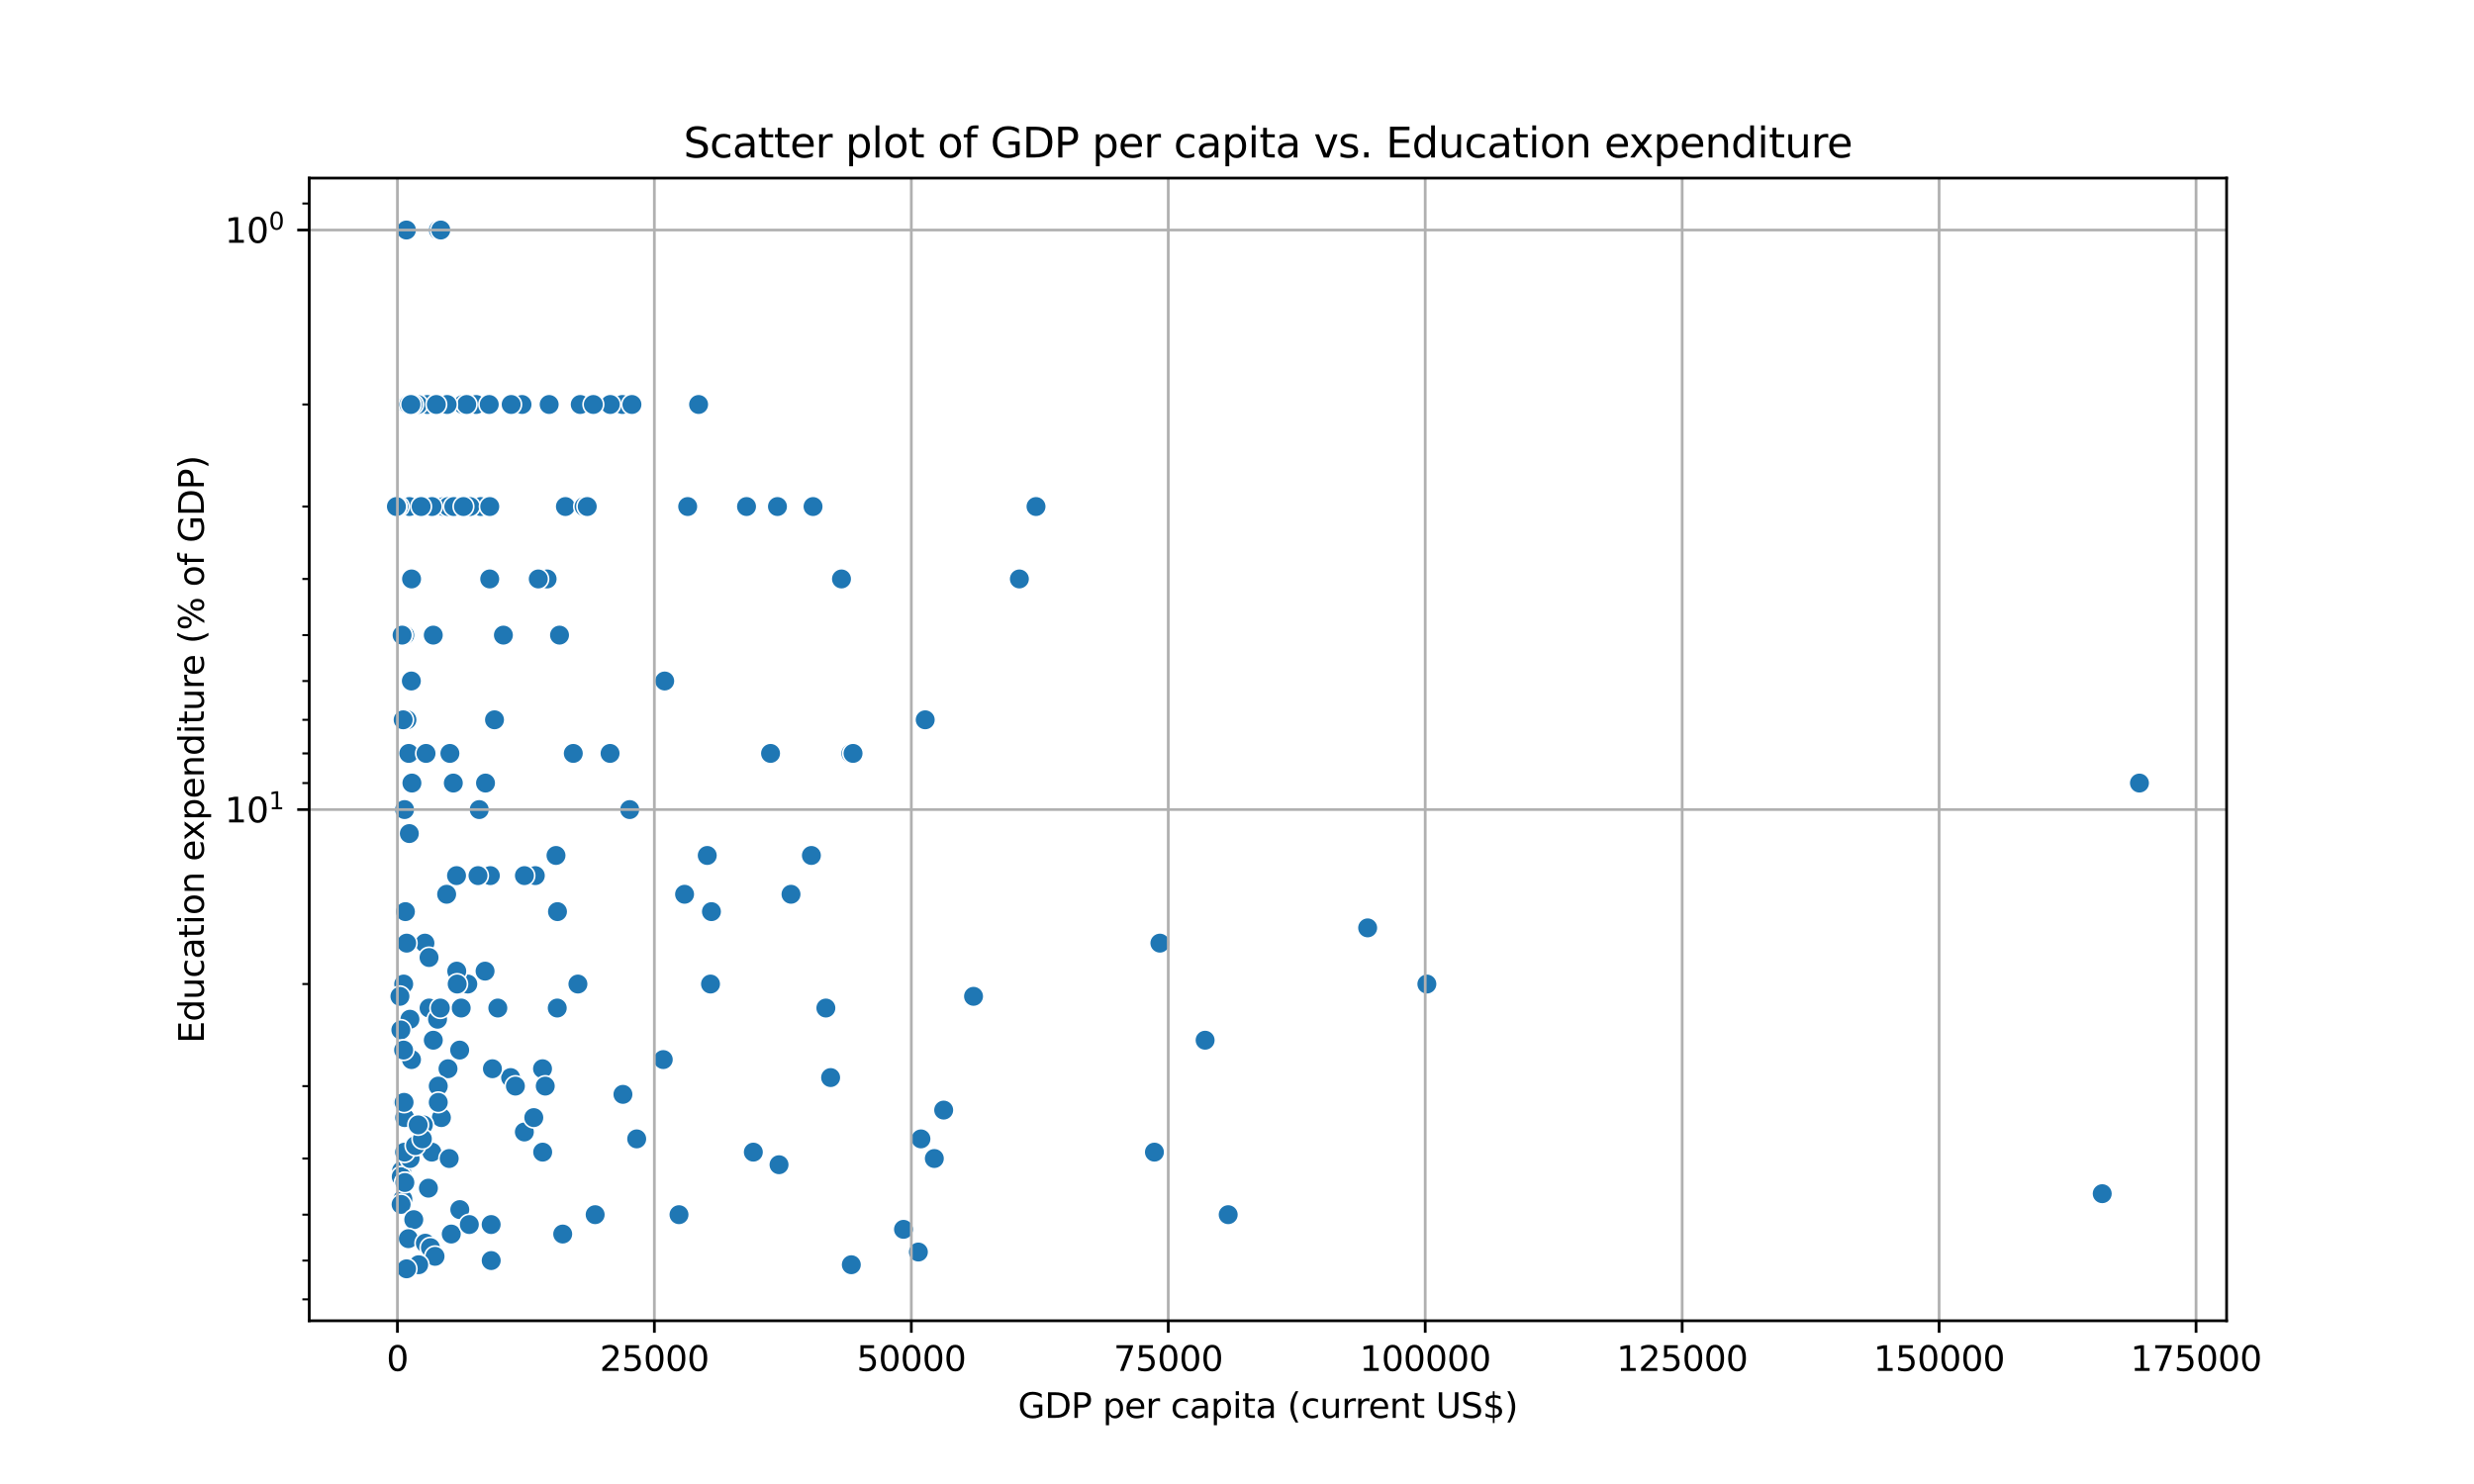 <?xml version="1.0" encoding="utf-8" standalone="no"?>
<!DOCTYPE svg PUBLIC "-//W3C//DTD SVG 1.1//EN"
  "http://www.w3.org/Graphics/SVG/1.1/DTD/svg11.dtd">
<svg xmlns:xlink="http://www.w3.org/1999/xlink" width="720pt" height="432pt" viewBox="0 0 720 432" xmlns="http://www.w3.org/2000/svg" version="1.1">
 <defs>
  <style type="text/css">*{stroke-linejoin: round; stroke-linecap: butt}</style>
 </defs>
 <g id="figure_1">
  <g id="patch_1">
   <path d="M 0 432 
L 720 432 
L 720 0 
L 0 0 
z
" style="fill: #ffffff"/>
  </g>
  <g id="axes_1">
   <g id="patch_2">
    <path d="M 90 384.48 
L 648 384.48 
L 648 51.84 
L 90 51.84 
z
" style="fill: #ffffff"/>
   </g>
   <g id="PathCollection_1">
    <defs>
     <path id="m30ae14ed03" d="M 0 3 
C 0.796 3 1.559 2.684 2.121 2.121 
C 2.684 1.559 3 0.796 3 0 
C 3 -0.796 2.684 -1.559 2.121 -2.121 
C 1.559 -2.684 0.796 -3 0 -3 
C -0.796 -3 -1.559 -2.684 -2.121 -2.121 
C -2.684 -1.559 -3 -0.796 -3 0 
C -3 0.796 -2.684 1.559 -2.121 2.121 
C -1.559 2.684 -0.796 3 0 3 
z
" style="stroke: #ffffff; stroke-width: 0.48"/>
    </defs>
    <g clip-path="url(#pd84ec42957)">
     <use xlink:href="#m30ae14ed03" x="127.577" y="66.96" style="fill: #1f77b4; stroke: #ffffff; stroke-width: 0.48"/>
     <use xlink:href="#m30ae14ed03" x="128.085" y="117.748" style="fill: #1f77b4; stroke: #ffffff; stroke-width: 0.48"/>
     <use xlink:href="#m30ae14ed03" x="115.364" y="147.457" style="fill: #1f77b4; stroke: #ffffff; stroke-width: 0.48"/>
     <use xlink:href="#m30ae14ed03" x="129.76" y="117.748" style="fill: #1f77b4; stroke: #ffffff; stroke-width: 0.48"/>
     <use xlink:href="#m30ae14ed03" x="181.105" y="117.748" style="fill: #1f77b4; stroke: #ffffff; stroke-width: 0.48"/>
     <use xlink:href="#m30ae14ed03" x="159.823" y="117.748" style="fill: #1f77b4; stroke: #ffffff; stroke-width: 0.48"/>
     <use xlink:href="#m30ae14ed03" x="159.224" y="168.535" style="fill: #1f77b4; stroke: #ffffff; stroke-width: 0.48"/>
     <use xlink:href="#m30ae14ed03" x="126.096" y="184.885" style="fill: #1f77b4; stroke: #ffffff; stroke-width: 0.48"/>
     <use xlink:href="#m30ae14ed03" x="193.446" y="198.244" style="fill: #1f77b4; stroke: #ffffff; stroke-width: 0.48"/>
     <use xlink:href="#m30ae14ed03" x="269.262" y="209.539" style="fill: #1f77b4; stroke: #ffffff; stroke-width: 0.48"/>
     <use xlink:href="#m30ae14ed03" x="247.623" y="219.323" style="fill: #1f77b4; stroke: #ffffff; stroke-width: 0.48"/>
     <use xlink:href="#m30ae14ed03" x="131.928" y="227.953" style="fill: #1f77b4; stroke: #ffffff; stroke-width: 0.48"/>
     <use xlink:href="#m30ae14ed03" x="183.91" y="117.748" style="fill: #1f77b4; stroke: #ffffff; stroke-width: 0.48"/>
     <use xlink:href="#m30ae14ed03" x="183.261" y="235.673" style="fill: #1f77b4; stroke: #ffffff; stroke-width: 0.48"/>
     <use xlink:href="#m30ae14ed03" x="119.273" y="242.657" style="fill: #1f77b4; stroke: #ffffff; stroke-width: 0.48"/>
     <use xlink:href="#m30ae14ed03" x="161.812" y="249.032" style="fill: #1f77b4; stroke: #ffffff; stroke-width: 0.48"/>
     <use xlink:href="#m30ae14ed03" x="132.861" y="254.897" style="fill: #1f77b4; stroke: #ffffff; stroke-width: 0.48"/>
     <use xlink:href="#m30ae14ed03" x="236.137" y="249.032" style="fill: #1f77b4; stroke: #ffffff; stroke-width: 0.48"/>
     <use xlink:href="#m30ae14ed03" x="129.986" y="260.327" style="fill: #1f77b4; stroke: #ffffff; stroke-width: 0.48"/>
     <use xlink:href="#m30ae14ed03" x="117.99" y="265.382" style="fill: #1f77b4; stroke: #ffffff; stroke-width: 0.48"/>
     <use xlink:href="#m30ae14ed03" x="398.025" y="270.111" style="fill: #1f77b4; stroke: #ffffff; stroke-width: 0.48"/>
     <use xlink:href="#m30ae14ed03" x="123.667" y="274.553" style="fill: #1f77b4; stroke: #ffffff; stroke-width: 0.48"/>
     <use xlink:href="#m30ae14ed03" x="124.863" y="278.741" style="fill: #1f77b4; stroke: #ffffff; stroke-width: 0.48"/>
     <use xlink:href="#m30ae14ed03" x="115.364" y="147.457" style="fill: #1f77b4; stroke: #ffffff; stroke-width: 0.48"/>
     <use xlink:href="#m30ae14ed03" x="128.417" y="147.457" style="fill: #1f77b4; stroke: #ffffff; stroke-width: 0.48"/>
     <use xlink:href="#m30ae14ed03" x="134.685" y="117.748" style="fill: #1f77b4; stroke: #ffffff; stroke-width: 0.48"/>
     <use xlink:href="#m30ae14ed03" x="141.169" y="282.703" style="fill: #1f77b4; stroke: #ffffff; stroke-width: 0.48"/>
     <use xlink:href="#m30ae14ed03" x="205.827" y="249.032" style="fill: #1f77b4; stroke: #ffffff; stroke-width: 0.48"/>
     <use xlink:href="#m30ae14ed03" x="207.048" y="265.382" style="fill: #1f77b4; stroke: #ffffff; stroke-width: 0.48"/>
     <use xlink:href="#m30ae14ed03" x="136.14" y="286.461" style="fill: #1f77b4; stroke: #ffffff; stroke-width: 0.48"/>
     <use xlink:href="#m30ae14ed03" x="117.488" y="286.461" style="fill: #1f77b4; stroke: #ffffff; stroke-width: 0.48"/>
     <use xlink:href="#m30ae14ed03" x="116.391" y="290.036" style="fill: #1f77b4; stroke: #ffffff; stroke-width: 0.48"/>
     <use xlink:href="#m30ae14ed03" x="124.873" y="293.444" style="fill: #1f77b4; stroke: #ffffff; stroke-width: 0.48"/>
     <use xlink:href="#m30ae14ed03" x="119.126" y="242.657" style="fill: #1f77b4; stroke: #ffffff; stroke-width: 0.48"/>
     <use xlink:href="#m30ae14ed03" x="119.301" y="296.701" style="fill: #1f77b4; stroke: #ffffff; stroke-width: 0.48"/>
     <use xlink:href="#m30ae14ed03" x="244.894" y="168.535" style="fill: #1f77b4; stroke: #ffffff; stroke-width: 0.48"/>
     <use xlink:href="#m30ae14ed03" x="301.506" y="147.457" style="fill: #1f77b4; stroke: #ffffff; stroke-width: 0.48"/>
     <use xlink:href="#m30ae14ed03" x="116.656" y="299.82" style="fill: #1f77b4; stroke: #ffffff; stroke-width: 0.48"/>
     <use xlink:href="#m30ae14ed03" x="117.792" y="184.885" style="fill: #1f77b4; stroke: #ffffff; stroke-width: 0.48"/>
     <use xlink:href="#m30ae14ed03" x="115.364" y="147.457" style="fill: #1f77b4; stroke: #ffffff; stroke-width: 0.48"/>
     <use xlink:href="#m30ae14ed03" x="155.79" y="254.897" style="fill: #1f77b4; stroke: #ffffff; stroke-width: 0.48"/>
     <use xlink:href="#m30ae14ed03" x="350.724" y="302.811" style="fill: #1f77b4; stroke: #ffffff; stroke-width: 0.48"/>
     <use xlink:href="#m30ae14ed03" x="139.915" y="147.457" style="fill: #1f77b4; stroke: #ffffff; stroke-width: 0.48"/>
     <use xlink:href="#m30ae14ed03" x="133.775" y="305.685" style="fill: #1f77b4; stroke: #ffffff; stroke-width: 0.48"/>
     <use xlink:href="#m30ae14ed03" x="119.754" y="308.45" style="fill: #1f77b4; stroke: #ffffff; stroke-width: 0.48"/>
     <use xlink:href="#m30ae14ed03" x="121.158" y="117.748" style="fill: #1f77b4; stroke: #ffffff; stroke-width: 0.48"/>
     <use xlink:href="#m30ae14ed03" x="157.891" y="311.115" style="fill: #1f77b4; stroke: #ffffff; stroke-width: 0.48"/>
     <use xlink:href="#m30ae14ed03" x="148.607" y="313.686" style="fill: #1f77b4; stroke: #ffffff; stroke-width: 0.48"/>
     <use xlink:href="#m30ae14ed03" x="149.996" y="316.17" style="fill: #1f77b4; stroke: #ffffff; stroke-width: 0.48"/>
     <use xlink:href="#m30ae14ed03" x="138.562" y="117.748" style="fill: #1f77b4; stroke: #ffffff; stroke-width: 0.48"/>
     <use xlink:href="#m30ae14ed03" x="181.291" y="318.572" style="fill: #1f77b4; stroke: #ffffff; stroke-width: 0.48"/>
     <use xlink:href="#m30ae14ed03" x="168.19" y="286.461" style="fill: #1f77b4; stroke: #ffffff; stroke-width: 0.48"/>
     <use xlink:href="#m30ae14ed03" x="117.598" y="147.457" style="fill: #1f77b4; stroke: #ffffff; stroke-width: 0.48"/>
     <use xlink:href="#m30ae14ed03" x="117.114" y="320.899" style="fill: #1f77b4; stroke: #ffffff; stroke-width: 0.48"/>
     <use xlink:href="#m30ae14ed03" x="274.638" y="323.153" style="fill: #1f77b4; stroke: #ffffff; stroke-width: 0.48"/>
     <use xlink:href="#m30ae14ed03" x="121.511" y="117.748" style="fill: #1f77b4; stroke: #ffffff; stroke-width: 0.48"/>
     <use xlink:href="#m30ae14ed03" x="136.751" y="147.457" style="fill: #1f77b4; stroke: #ffffff; stroke-width: 0.48"/>
     <use xlink:href="#m30ae14ed03" x="134.724" y="117.748" style="fill: #1f77b4; stroke: #ffffff; stroke-width: 0.48"/>
     <use xlink:href="#m30ae14ed03" x="134.22" y="293.444" style="fill: #1f77b4; stroke: #ffffff; stroke-width: 0.48"/>
     <use xlink:href="#m30ae14ed03" x="125.986" y="117.748" style="fill: #1f77b4; stroke: #ffffff; stroke-width: 0.48"/>
     <use xlink:href="#m30ae14ed03" x="128.281" y="66.96" style="fill: #1f77b4; stroke: #ffffff; stroke-width: 0.48"/>
     <use xlink:href="#m30ae14ed03" x="164.548" y="147.457" style="fill: #1f77b4; stroke: #ffffff; stroke-width: 0.48"/>
     <use xlink:href="#m30ae14ed03" x="118.396" y="117.748" style="fill: #1f77b4; stroke: #ffffff; stroke-width: 0.48"/>
     <use xlink:href="#m30ae14ed03" x="166.844" y="219.323" style="fill: #1f77b4; stroke: #ffffff; stroke-width: 0.48"/>
     <use xlink:href="#m30ae14ed03" x="117.463" y="305.685" style="fill: #1f77b4; stroke: #ffffff; stroke-width: 0.48"/>
     <use xlink:href="#m30ae14ed03" x="115.364" y="147.457" style="fill: #1f77b4; stroke: #ffffff; stroke-width: 0.48"/>
     <use xlink:href="#m30ae14ed03" x="115.364" y="147.457" style="fill: #1f77b4; stroke: #ffffff; stroke-width: 0.48"/>
     <use xlink:href="#m30ae14ed03" x="130.382" y="311.115" style="fill: #1f77b4; stroke: #ffffff; stroke-width: 0.48"/>
     <use xlink:href="#m30ae14ed03" x="241.731" y="313.686" style="fill: #1f77b4; stroke: #ffffff; stroke-width: 0.48"/>
     <use xlink:href="#m30ae14ed03" x="224.251" y="219.323" style="fill: #1f77b4; stroke: #ffffff; stroke-width: 0.48"/>
     <use xlink:href="#m30ae14ed03" x="115.364" y="147.457" style="fill: #1f77b4; stroke: #ffffff; stroke-width: 0.48"/>
     <use xlink:href="#m30ae14ed03" x="169.982" y="147.457" style="fill: #1f77b4; stroke: #ffffff; stroke-width: 0.48"/>
     <use xlink:href="#m30ae14ed03" x="139.471" y="235.673" style="fill: #1f77b4; stroke: #ffffff; stroke-width: 0.48"/>
     <use xlink:href="#m30ae14ed03" x="117.075" y="184.885" style="fill: #1f77b4; stroke: #ffffff; stroke-width: 0.48"/>
     <use xlink:href="#m30ae14ed03" x="126.103" y="302.811" style="fill: #1f77b4; stroke: #ffffff; stroke-width: 0.48"/>
     <use xlink:href="#m30ae14ed03" x="240.35" y="293.444" style="fill: #1f77b4; stroke: #ffffff; stroke-width: 0.48"/>
     <use xlink:href="#m30ae14ed03" x="119.715" y="198.244" style="fill: #1f77b4; stroke: #ffffff; stroke-width: 0.48"/>
     <use xlink:href="#m30ae14ed03" x="115.364" y="147.457" style="fill: #1f77b4; stroke: #ffffff; stroke-width: 0.48"/>
     <use xlink:href="#m30ae14ed03" x="168.866" y="117.748" style="fill: #1f77b4; stroke: #ffffff; stroke-width: 0.48"/>
     <use xlink:href="#m30ae14ed03" x="226.263" y="147.457" style="fill: #1f77b4; stroke: #ffffff; stroke-width: 0.48"/>
     <use xlink:href="#m30ae14ed03" x="142.382" y="117.748" style="fill: #1f77b4; stroke: #ffffff; stroke-width: 0.48"/>
     <use xlink:href="#m30ae14ed03" x="115.364" y="147.457" style="fill: #1f77b4; stroke: #ffffff; stroke-width: 0.48"/>
     <use xlink:href="#m30ae14ed03" x="115.364" y="147.457" style="fill: #1f77b4; stroke: #ffffff; stroke-width: 0.48"/>
     <use xlink:href="#m30ae14ed03" x="127.336" y="296.701" style="fill: #1f77b4; stroke: #ffffff; stroke-width: 0.48"/>
     <use xlink:href="#m30ae14ed03" x="117.245" y="320.899" style="fill: #1f77b4; stroke: #ffffff; stroke-width: 0.48"/>
     <use xlink:href="#m30ae14ed03" x="117.765" y="325.341" style="fill: #1f77b4; stroke: #ffffff; stroke-width: 0.48"/>
     <use xlink:href="#m30ae14ed03" x="128.458" y="325.341" style="fill: #1f77b4; stroke: #ffffff; stroke-width: 0.48"/>
     <use xlink:href="#m30ae14ed03" x="118.034" y="147.457" style="fill: #1f77b4; stroke: #ffffff; stroke-width: 0.48"/>
     <use xlink:href="#m30ae14ed03" x="115.364" y="147.457" style="fill: #1f77b4; stroke: #ffffff; stroke-width: 0.48"/>
     <use xlink:href="#m30ae14ed03" x="123.203" y="327.465" style="fill: #1f77b4; stroke: #ffffff; stroke-width: 0.48"/>
     <use xlink:href="#m30ae14ed03" x="152.602" y="329.529" style="fill: #1f77b4; stroke: #ffffff; stroke-width: 0.48"/>
     <use xlink:href="#m30ae14ed03" x="268.017" y="331.536" style="fill: #1f77b4; stroke: #ffffff; stroke-width: 0.48"/>
     <use xlink:href="#m30ae14ed03" x="120.488" y="333.49" style="fill: #1f77b4; stroke: #ffffff; stroke-width: 0.48"/>
     <use xlink:href="#m30ae14ed03" x="125.67" y="335.393" style="fill: #1f77b4; stroke: #ffffff; stroke-width: 0.48"/>
     <use xlink:href="#m30ae14ed03" x="130.73" y="337.249" style="fill: #1f77b4; stroke: #ffffff; stroke-width: 0.48"/>
     <use xlink:href="#m30ae14ed03" x="129.147" y="147.457" style="fill: #1f77b4; stroke: #ffffff; stroke-width: 0.48"/>
     <use xlink:href="#m30ae14ed03" x="296.665" y="168.535" style="fill: #1f77b4; stroke: #ffffff; stroke-width: 0.48"/>
     <use xlink:href="#m30ae14ed03" x="115.364" y="147.457" style="fill: #1f77b4; stroke: #ffffff; stroke-width: 0.48"/>
     <use xlink:href="#m30ae14ed03" x="226.72" y="339.058" style="fill: #1f77b4; stroke: #ffffff; stroke-width: 0.48"/>
     <use xlink:href="#m30ae14ed03" x="206.778" y="286.461" style="fill: #1f77b4; stroke: #ffffff; stroke-width: 0.48"/>
     <use xlink:href="#m30ae14ed03" x="130.932" y="219.323" style="fill: #1f77b4; stroke: #ffffff; stroke-width: 0.48"/>
     <use xlink:href="#m30ae14ed03" x="219.24" y="335.393" style="fill: #1f77b4; stroke: #ffffff; stroke-width: 0.48"/>
     <use xlink:href="#m30ae14ed03" x="130.436" y="147.457" style="fill: #1f77b4; stroke: #ffffff; stroke-width: 0.48"/>
     <use xlink:href="#m30ae14ed03" x="146.505" y="184.885" style="fill: #1f77b4; stroke: #ffffff; stroke-width: 0.48"/>
     <use xlink:href="#m30ae14ed03" x="119.778" y="168.535" style="fill: #1f77b4; stroke: #ffffff; stroke-width: 0.48"/>
     <use xlink:href="#m30ae14ed03" x="119.976" y="117.748" style="fill: #1f77b4; stroke: #ffffff; stroke-width: 0.48"/>
     <use xlink:href="#m30ae14ed03" x="203.312" y="117.748" style="fill: #1f77b4; stroke: #ffffff; stroke-width: 0.48"/>
     <use xlink:href="#m30ae14ed03" x="118.969" y="219.323" style="fill: #1f77b4; stroke: #ffffff; stroke-width: 0.48"/>
     <use xlink:href="#m30ae14ed03" x="156.651" y="168.535" style="fill: #1f77b4; stroke: #ffffff; stroke-width: 0.48"/>
     <use xlink:href="#m30ae14ed03" x="141.298" y="227.953" style="fill: #1f77b4; stroke: #ffffff; stroke-width: 0.48"/>
     <use xlink:href="#m30ae14ed03" x="118.473" y="117.748" style="fill: #1f77b4; stroke: #ffffff; stroke-width: 0.48"/>
     <use xlink:href="#m30ae14ed03" x="117.023" y="184.885" style="fill: #1f77b4; stroke: #ffffff; stroke-width: 0.48"/>
     <use xlink:href="#m30ae14ed03" x="132.076" y="147.457" style="fill: #1f77b4; stroke: #ffffff; stroke-width: 0.48"/>
     <use xlink:href="#m30ae14ed03" x="622.636" y="227.953" style="fill: #1f77b4; stroke: #ffffff; stroke-width: 0.48"/>
     <use xlink:href="#m30ae14ed03" x="158.684" y="316.17" style="fill: #1f77b4; stroke: #ffffff; stroke-width: 0.48"/>
     <use xlink:href="#m30ae14ed03" x="415.256" y="286.461" style="fill: #1f77b4; stroke: #ffffff; stroke-width: 0.48"/>
     <use xlink:href="#m30ae14ed03" x="116.862" y="340.823" style="fill: #1f77b4; stroke: #ffffff; stroke-width: 0.48"/>
     <use xlink:href="#m30ae14ed03" x="116.775" y="342.548" style="fill: #1f77b4; stroke: #ffffff; stroke-width: 0.48"/>
     <use xlink:href="#m30ae14ed03" x="144.879" y="293.444" style="fill: #1f77b4; stroke: #ffffff; stroke-width: 0.48"/>
     <use xlink:href="#m30ae14ed03" x="143.916" y="209.539" style="fill: #1f77b4; stroke: #ffffff; stroke-width: 0.48"/>
     <use xlink:href="#m30ae14ed03" x="117.886" y="344.232" style="fill: #1f77b4; stroke: #ffffff; stroke-width: 0.48"/>
     <use xlink:href="#m30ae14ed03" x="185.296" y="331.536" style="fill: #1f77b4; stroke: #ffffff; stroke-width: 0.48"/>
     <use xlink:href="#m30ae14ed03" x="125.987" y="117.748" style="fill: #1f77b4; stroke: #ffffff; stroke-width: 0.48"/>
     <use xlink:href="#m30ae14ed03" x="115.364" y="147.457" style="fill: #1f77b4; stroke: #ffffff; stroke-width: 0.48"/>
     <use xlink:href="#m30ae14ed03" x="119.354" y="337.249" style="fill: #1f77b4; stroke: #ffffff; stroke-width: 0.48"/>
     <use xlink:href="#m30ae14ed03" x="142.703" y="254.897" style="fill: #1f77b4; stroke: #ffffff; stroke-width: 0.48"/>
     <use xlink:href="#m30ae14ed03" x="115.364" y="147.457" style="fill: #1f77b4; stroke: #ffffff; stroke-width: 0.48"/>
     <use xlink:href="#m30ae14ed03" x="142.523" y="168.535" style="fill: #1f77b4; stroke: #ffffff; stroke-width: 0.48"/>
     <use xlink:href="#m30ae14ed03" x="124.679" y="345.879" style="fill: #1f77b4; stroke: #ffffff; stroke-width: 0.48"/>
     <use xlink:href="#m30ae14ed03" x="611.805" y="347.489" style="fill: #1f77b4; stroke: #ffffff; stroke-width: 0.48"/>
     <use xlink:href="#m30ae14ed03" x="127.545" y="316.17" style="fill: #1f77b4; stroke: #ffffff; stroke-width: 0.48"/>
     <use xlink:href="#m30ae14ed03" x="134.875" y="147.457" style="fill: #1f77b4; stroke: #ffffff; stroke-width: 0.48"/>
     <use xlink:href="#m30ae14ed03" x="150.218" y="117.748" style="fill: #1f77b4; stroke: #ffffff; stroke-width: 0.48"/>
     <use xlink:href="#m30ae14ed03" x="124.392" y="117.748" style="fill: #1f77b4; stroke: #ffffff; stroke-width: 0.48"/>
     <use xlink:href="#m30ae14ed03" x="117.243" y="349.065" style="fill: #1f77b4; stroke: #ffffff; stroke-width: 0.48"/>
     <use xlink:href="#m30ae14ed03" x="119.134" y="147.457" style="fill: #1f77b4; stroke: #ffffff; stroke-width: 0.48"/>
     <use xlink:href="#m30ae14ed03" x="129.639" y="117.748" style="fill: #1f77b4; stroke: #ffffff; stroke-width: 0.48"/>
     <use xlink:href="#m30ae14ed03" x="170.904" y="147.457" style="fill: #1f77b4; stroke: #ffffff; stroke-width: 0.48"/>
     <use xlink:href="#m30ae14ed03" x="117.827" y="344.232" style="fill: #1f77b4; stroke: #ffffff; stroke-width: 0.48"/>
     <use xlink:href="#m30ae14ed03" x="248.264" y="219.323" style="fill: #1f77b4; stroke: #ffffff; stroke-width: 0.48"/>
     <use xlink:href="#m30ae14ed03" x="217.257" y="147.457" style="fill: #1f77b4; stroke: #ffffff; stroke-width: 0.48"/>
     <use xlink:href="#m30ae14ed03" x="230.204" y="260.327" style="fill: #1f77b4; stroke: #ffffff; stroke-width: 0.48"/>
     <use xlink:href="#m30ae14ed03" x="121.902" y="117.748" style="fill: #1f77b4; stroke: #ffffff; stroke-width: 0.48"/>
     <use xlink:href="#m30ae14ed03" x="116.734" y="350.607" style="fill: #1f77b4; stroke: #ffffff; stroke-width: 0.48"/>
     <use xlink:href="#m30ae14ed03" x="123.779" y="147.457" style="fill: #1f77b4; stroke: #ffffff; stroke-width: 0.48"/>
     <use xlink:href="#m30ae14ed03" x="115.364" y="147.457" style="fill: #1f77b4; stroke: #ffffff; stroke-width: 0.48"/>
     <use xlink:href="#m30ae14ed03" x="115.364" y="147.457" style="fill: #1f77b4; stroke: #ffffff; stroke-width: 0.48"/>
     <use xlink:href="#m30ae14ed03" x="337.56" y="274.553" style="fill: #1f77b4; stroke: #ffffff; stroke-width: 0.48"/>
     <use xlink:href="#m30ae14ed03" x="162.175" y="293.444" style="fill: #1f77b4; stroke: #ffffff; stroke-width: 0.48"/>
     <use xlink:href="#m30ae14ed03" x="119.878" y="227.953" style="fill: #1f77b4; stroke: #ffffff; stroke-width: 0.48"/>
     <use xlink:href="#m30ae14ed03" x="151.92" y="117.748" style="fill: #1f77b4; stroke: #ffffff; stroke-width: 0.48"/>
     <use xlink:href="#m30ae14ed03" x="155.347" y="325.341" style="fill: #1f77b4; stroke: #ffffff; stroke-width: 0.48"/>
     <use xlink:href="#m30ae14ed03" x="124.028" y="147.457" style="fill: #1f77b4; stroke: #ffffff; stroke-width: 0.48"/>
     <use xlink:href="#m30ae14ed03" x="128.146" y="293.444" style="fill: #1f77b4; stroke: #ffffff; stroke-width: 0.48"/>
     <use xlink:href="#m30ae14ed03" x="133.813" y="352.118" style="fill: #1f77b4; stroke: #ffffff; stroke-width: 0.48"/>
     <use xlink:href="#m30ae14ed03" x="124.347" y="117.748" style="fill: #1f77b4; stroke: #ffffff; stroke-width: 0.48"/>
     <use xlink:href="#m30ae14ed03" x="152.617" y="254.897" style="fill: #1f77b4; stroke: #ffffff; stroke-width: 0.48"/>
     <use xlink:href="#m30ae14ed03" x="173.207" y="353.599" style="fill: #1f77b4; stroke: #ffffff; stroke-width: 0.48"/>
     <use xlink:href="#m30ae14ed03" x="199.23" y="260.327" style="fill: #1f77b4; stroke: #ffffff; stroke-width: 0.48"/>
     <use xlink:href="#m30ae14ed03" x="335.969" y="335.393" style="fill: #1f77b4; stroke: #ffffff; stroke-width: 0.48"/>
     <use xlink:href="#m30ae14ed03" x="197.608" y="353.599" style="fill: #1f77b4; stroke: #ffffff; stroke-width: 0.48"/>
     <use xlink:href="#m30ae14ed03" x="120.42" y="355.049" style="fill: #1f77b4; stroke: #ffffff; stroke-width: 0.48"/>
     <use xlink:href="#m30ae14ed03" x="142.941" y="356.472" style="fill: #1f77b4; stroke: #ffffff; stroke-width: 0.48"/>
     <use xlink:href="#m30ae14ed03" x="143.308" y="311.115" style="fill: #1f77b4; stroke: #ffffff; stroke-width: 0.48"/>
     <use xlink:href="#m30ae14ed03" x="117.745" y="335.393" style="fill: #1f77b4; stroke: #ffffff; stroke-width: 0.48"/>
     <use xlink:href="#m30ae14ed03" x="115.364" y="147.457" style="fill: #1f77b4; stroke: #ffffff; stroke-width: 0.48"/>
     <use xlink:href="#m30ae14ed03" x="162.836" y="184.885" style="fill: #1f77b4; stroke: #ffffff; stroke-width: 0.48"/>
     <use xlink:href="#m30ae14ed03" x="139.109" y="254.897" style="fill: #1f77b4; stroke: #ffffff; stroke-width: 0.48"/>
     <use xlink:href="#m30ae14ed03" x="115.364" y="147.457" style="fill: #1f77b4; stroke: #ffffff; stroke-width: 0.48"/>
     <use xlink:href="#m30ae14ed03" x="135.818" y="117.748" style="fill: #1f77b4; stroke: #ffffff; stroke-width: 0.48"/>
     <use xlink:href="#m30ae14ed03" x="127.642" y="117.748" style="fill: #1f77b4; stroke: #ffffff; stroke-width: 0.48"/>
     <use xlink:href="#m30ae14ed03" x="262.945" y="357.868" style="fill: #1f77b4; stroke: #ffffff; stroke-width: 0.48"/>
     <use xlink:href="#m30ae14ed03" x="120.903" y="333.49" style="fill: #1f77b4; stroke: #ffffff; stroke-width: 0.48"/>
     <use xlink:href="#m30ae14ed03" x="177.608" y="117.748" style="fill: #1f77b4; stroke: #ffffff; stroke-width: 0.48"/>
     <use xlink:href="#m30ae14ed03" x="118.355" y="274.553" style="fill: #1f77b4; stroke: #ffffff; stroke-width: 0.48"/>
     <use xlink:href="#m30ae14ed03" x="131.329" y="359.238" style="fill: #1f77b4; stroke: #ffffff; stroke-width: 0.48"/>
     <use xlink:href="#m30ae14ed03" x="157.934" y="335.393" style="fill: #1f77b4; stroke: #ffffff; stroke-width: 0.48"/>
     <use xlink:href="#m30ae14ed03" x="117.738" y="235.673" style="fill: #1f77b4; stroke: #ffffff; stroke-width: 0.48"/>
     <use xlink:href="#m30ae14ed03" x="271.915" y="337.249" style="fill: #1f77b4; stroke: #ffffff; stroke-width: 0.48"/>
     <use xlink:href="#m30ae14ed03" x="200.135" y="147.457" style="fill: #1f77b4; stroke: #ffffff; stroke-width: 0.48"/>
     <use xlink:href="#m30ae14ed03" x="163.765" y="359.238" style="fill: #1f77b4; stroke: #ffffff; stroke-width: 0.48"/>
     <use xlink:href="#m30ae14ed03" x="177.546" y="219.323" style="fill: #1f77b4; stroke: #ffffff; stroke-width: 0.48"/>
     <use xlink:href="#m30ae14ed03" x="121.168" y="117.748" style="fill: #1f77b4; stroke: #ffffff; stroke-width: 0.48"/>
     <use xlink:href="#m30ae14ed03" x="116.092" y="147.457" style="fill: #1f77b4; stroke: #ffffff; stroke-width: 0.48"/>
     <use xlink:href="#m30ae14ed03" x="132.928" y="282.703" style="fill: #1f77b4; stroke: #ffffff; stroke-width: 0.48"/>
     <use xlink:href="#m30ae14ed03" x="118.851" y="360.582" style="fill: #1f77b4; stroke: #ffffff; stroke-width: 0.48"/>
     <use xlink:href="#m30ae14ed03" x="193.027" y="308.45" style="fill: #1f77b4; stroke: #ffffff; stroke-width: 0.48"/>
     <use xlink:href="#m30ae14ed03" x="127.546" y="320.899" style="fill: #1f77b4; stroke: #ffffff; stroke-width: 0.48"/>
     <use xlink:href="#m30ae14ed03" x="123.782" y="361.902" style="fill: #1f77b4; stroke: #ffffff; stroke-width: 0.48"/>
     <use xlink:href="#m30ae14ed03" x="121.573" y="117.748" style="fill: #1f77b4; stroke: #ffffff; stroke-width: 0.48"/>
     <use xlink:href="#m30ae14ed03" x="142.536" y="147.457" style="fill: #1f77b4; stroke: #ffffff; stroke-width: 0.48"/>
     <use xlink:href="#m30ae14ed03" x="125.266" y="363.199" style="fill: #1f77b4; stroke: #ffffff; stroke-width: 0.48"/>
     <use xlink:href="#m30ae14ed03" x="267.274" y="364.473" style="fill: #1f77b4; stroke: #ffffff; stroke-width: 0.48"/>
     <use xlink:href="#m30ae14ed03" x="357.438" y="353.599" style="fill: #1f77b4; stroke: #ffffff; stroke-width: 0.48"/>
     <use xlink:href="#m30ae14ed03" x="120.25" y="117.748" style="fill: #1f77b4; stroke: #ffffff; stroke-width: 0.48"/>
     <use xlink:href="#m30ae14ed03" x="118.429" y="209.539" style="fill: #1f77b4; stroke: #ffffff; stroke-width: 0.48"/>
     <use xlink:href="#m30ae14ed03" x="133.053" y="286.461" style="fill: #1f77b4; stroke: #ffffff; stroke-width: 0.48"/>
     <use xlink:href="#m30ae14ed03" x="130.125" y="117.748" style="fill: #1f77b4; stroke: #ffffff; stroke-width: 0.48"/>
     <use xlink:href="#m30ae14ed03" x="122.915" y="331.536" style="fill: #1f77b4; stroke: #ffffff; stroke-width: 0.48"/>
     <use xlink:href="#m30ae14ed03" x="117.333" y="209.539" style="fill: #1f77b4; stroke: #ffffff; stroke-width: 0.48"/>
     <use xlink:href="#m30ae14ed03" x="115.364" y="147.457" style="fill: #1f77b4; stroke: #ffffff; stroke-width: 0.48"/>
     <use xlink:href="#m30ae14ed03" x="126.98" y="117.748" style="fill: #1f77b4; stroke: #ffffff; stroke-width: 0.48"/>
     <use xlink:href="#m30ae14ed03" x="172.68" y="117.748" style="fill: #1f77b4; stroke: #ffffff; stroke-width: 0.48"/>
     <use xlink:href="#m30ae14ed03" x="126.61" y="365.726" style="fill: #1f77b4; stroke: #ffffff; stroke-width: 0.48"/>
     <use xlink:href="#m30ae14ed03" x="142.956" y="366.957" style="fill: #1f77b4; stroke: #ffffff; stroke-width: 0.48"/>
     <use xlink:href="#m30ae14ed03" x="136.588" y="356.472" style="fill: #1f77b4; stroke: #ffffff; stroke-width: 0.48"/>
     <use xlink:href="#m30ae14ed03" x="125.717" y="147.457" style="fill: #1f77b4; stroke: #ffffff; stroke-width: 0.48"/>
     <use xlink:href="#m30ae14ed03" x="117.597" y="320.899" style="fill: #1f77b4; stroke: #ffffff; stroke-width: 0.48"/>
     <use xlink:href="#m30ae14ed03" x="121.707" y="327.465" style="fill: #1f77b4; stroke: #ffffff; stroke-width: 0.48"/>
     <use xlink:href="#m30ae14ed03" x="236.619" y="147.457" style="fill: #1f77b4; stroke: #ffffff; stroke-width: 0.48"/>
     <use xlink:href="#m30ae14ed03" x="247.756" y="368.169" style="fill: #1f77b4; stroke: #ffffff; stroke-width: 0.48"/>
     <use xlink:href="#m30ae14ed03" x="118.284" y="66.96" style="fill: #1f77b4; stroke: #ffffff; stroke-width: 0.48"/>
     <use xlink:href="#m30ae14ed03" x="283.325" y="290.036" style="fill: #1f77b4; stroke: #ffffff; stroke-width: 0.48"/>
     <use xlink:href="#m30ae14ed03" x="115.364" y="147.457" style="fill: #1f77b4; stroke: #ffffff; stroke-width: 0.48"/>
     <use xlink:href="#m30ae14ed03" x="162.243" y="265.382" style="fill: #1f77b4; stroke: #ffffff; stroke-width: 0.48"/>
     <use xlink:href="#m30ae14ed03" x="122.564" y="147.457" style="fill: #1f77b4; stroke: #ffffff; stroke-width: 0.48"/>
     <use xlink:href="#m30ae14ed03" x="123.984" y="219.323" style="fill: #1f77b4; stroke: #ffffff; stroke-width: 0.48"/>
     <use xlink:href="#m30ae14ed03" x="148.769" y="117.748" style="fill: #1f77b4; stroke: #ffffff; stroke-width: 0.48"/>
     <use xlink:href="#m30ae14ed03" x="121.845" y="368.169" style="fill: #1f77b4; stroke: #ffffff; stroke-width: 0.48"/>
     <use xlink:href="#m30ae14ed03" x="115.364" y="147.457" style="fill: #1f77b4; stroke: #ffffff; stroke-width: 0.48"/>
     <use xlink:href="#m30ae14ed03" x="115.364" y="147.457" style="fill: #1f77b4; stroke: #ffffff; stroke-width: 0.48"/>
     <use xlink:href="#m30ae14ed03" x="118.969" y="117.748" style="fill: #1f77b4; stroke: #ffffff; stroke-width: 0.48"/>
     <use xlink:href="#m30ae14ed03" x="119.581" y="117.748" style="fill: #1f77b4; stroke: #ffffff; stroke-width: 0.48"/>
     <use xlink:href="#m30ae14ed03" x="118.323" y="369.36" style="fill: #1f77b4; stroke: #ffffff; stroke-width: 0.48"/>
    </g>
   </g>
   <g id="matplotlib.axis_1">
    <g id="xtick_1">
     <g id="line2d_1">
      <path d="M 115.66 384.48 
L 115.66 51.84 
" clip-path="url(#pd84ec42957)" style="fill: none; stroke: #b0b0b0; stroke-width: 0.8; stroke-linecap: square"/>
     </g>
     <g id="line2d_2">
      <defs>
       <path id="ma549f5aeb6" d="M 0 0 
L 0 3.5 
" style="stroke: #000000; stroke-width: 0.8"/>
      </defs>
      <g>
       <use xlink:href="#ma549f5aeb6" x="115.66" y="384.48" style="stroke: #000000; stroke-width: 0.8"/>
      </g>
     </g>
     <g id="text_1">
      <!-- 0 -->
      <g transform="translate(112.479 399.078) scale(0.1 -0.1)">
       <defs>
        <path id="DejaVuSans-30" d="M 2034 4250 
Q 1547 4250 1301 3770 
Q 1056 3291 1056 2328 
Q 1056 1369 1301 889 
Q 1547 409 2034 409 
Q 2525 409 2770 889 
Q 3016 1369 3016 2328 
Q 3016 3291 2770 3770 
Q 2525 4250 2034 4250 
z
M 2034 4750 
Q 2819 4750 3233 4129 
Q 3647 3509 3647 2328 
Q 3647 1150 3233 529 
Q 2819 -91 2034 -91 
Q 1250 -91 836 529 
Q 422 1150 422 2328 
Q 422 3509 836 4129 
Q 1250 4750 2034 4750 
z
" transform="scale(0.016)"/>
       </defs>
       <use xlink:href="#DejaVuSans-30"/>
      </g>
     </g>
    </g>
    <g id="xtick_2">
     <g id="line2d_3">
      <path d="M 190.439 384.48 
L 190.439 51.84 
" clip-path="url(#pd84ec42957)" style="fill: none; stroke: #b0b0b0; stroke-width: 0.8; stroke-linecap: square"/>
     </g>
     <g id="line2d_4">
      <g>
       <use xlink:href="#ma549f5aeb6" x="190.439" y="384.48" style="stroke: #000000; stroke-width: 0.8"/>
      </g>
     </g>
     <g id="text_2">
      <!-- 25000 -->
      <g transform="translate(174.532 399.078) scale(0.1 -0.1)">
       <defs>
        <path id="DejaVuSans-32" d="M 1228 531 
L 3431 531 
L 3431 0 
L 469 0 
L 469 531 
Q 828 903 1448 1529 
Q 2069 2156 2228 2338 
Q 2531 2678 2651 2914 
Q 2772 3150 2772 3378 
Q 2772 3750 2511 3984 
Q 2250 4219 1831 4219 
Q 1534 4219 1204 4116 
Q 875 4013 500 3803 
L 500 4441 
Q 881 4594 1212 4672 
Q 1544 4750 1819 4750 
Q 2544 4750 2975 4387 
Q 3406 4025 3406 3419 
Q 3406 3131 3298 2873 
Q 3191 2616 2906 2266 
Q 2828 2175 2409 1742 
Q 1991 1309 1228 531 
z
" transform="scale(0.016)"/>
        <path id="DejaVuSans-35" d="M 691 4666 
L 3169 4666 
L 3169 4134 
L 1269 4134 
L 1269 2991 
Q 1406 3038 1543 3061 
Q 1681 3084 1819 3084 
Q 2600 3084 3056 2656 
Q 3513 2228 3513 1497 
Q 3513 744 3044 326 
Q 2575 -91 1722 -91 
Q 1428 -91 1123 -41 
Q 819 9 494 109 
L 494 744 
Q 775 591 1075 516 
Q 1375 441 1709 441 
Q 2250 441 2565 725 
Q 2881 1009 2881 1497 
Q 2881 1984 2565 2268 
Q 2250 2553 1709 2553 
Q 1456 2553 1204 2497 
Q 953 2441 691 2322 
L 691 4666 
z
" transform="scale(0.016)"/>
       </defs>
       <use xlink:href="#DejaVuSans-32"/>
       <use xlink:href="#DejaVuSans-35" x="63.623"/>
       <use xlink:href="#DejaVuSans-30" x="127.246"/>
       <use xlink:href="#DejaVuSans-30" x="190.869"/>
       <use xlink:href="#DejaVuSans-30" x="254.492"/>
      </g>
     </g>
    </g>
    <g id="xtick_3">
     <g id="line2d_5">
      <path d="M 265.218 384.48 
L 265.218 51.84 
" clip-path="url(#pd84ec42957)" style="fill: none; stroke: #b0b0b0; stroke-width: 0.8; stroke-linecap: square"/>
     </g>
     <g id="line2d_6">
      <g>
       <use xlink:href="#ma549f5aeb6" x="265.218" y="384.48" style="stroke: #000000; stroke-width: 0.8"/>
      </g>
     </g>
     <g id="text_3">
      <!-- 50000 -->
      <g transform="translate(249.311 399.078) scale(0.1 -0.1)">
       <use xlink:href="#DejaVuSans-35"/>
       <use xlink:href="#DejaVuSans-30" x="63.623"/>
       <use xlink:href="#DejaVuSans-30" x="127.246"/>
       <use xlink:href="#DejaVuSans-30" x="190.869"/>
       <use xlink:href="#DejaVuSans-30" x="254.492"/>
      </g>
     </g>
    </g>
    <g id="xtick_4">
     <g id="line2d_7">
      <path d="M 339.997 384.48 
L 339.997 51.84 
" clip-path="url(#pd84ec42957)" style="fill: none; stroke: #b0b0b0; stroke-width: 0.8; stroke-linecap: square"/>
     </g>
     <g id="line2d_8">
      <g>
       <use xlink:href="#ma549f5aeb6" x="339.997" y="384.48" style="stroke: #000000; stroke-width: 0.8"/>
      </g>
     </g>
     <g id="text_4">
      <!-- 75000 -->
      <g transform="translate(324.09 399.078) scale(0.1 -0.1)">
       <defs>
        <path id="DejaVuSans-37" d="M 525 4666 
L 3525 4666 
L 3525 4397 
L 1831 0 
L 1172 0 
L 2766 4134 
L 525 4134 
L 525 4666 
z
" transform="scale(0.016)"/>
       </defs>
       <use xlink:href="#DejaVuSans-37"/>
       <use xlink:href="#DejaVuSans-35" x="63.623"/>
       <use xlink:href="#DejaVuSans-30" x="127.246"/>
       <use xlink:href="#DejaVuSans-30" x="190.869"/>
       <use xlink:href="#DejaVuSans-30" x="254.492"/>
      </g>
     </g>
    </g>
    <g id="xtick_5">
     <g id="line2d_9">
      <path d="M 414.775 384.48 
L 414.775 51.84 
" clip-path="url(#pd84ec42957)" style="fill: none; stroke: #b0b0b0; stroke-width: 0.8; stroke-linecap: square"/>
     </g>
     <g id="line2d_10">
      <g>
       <use xlink:href="#ma549f5aeb6" x="414.775" y="384.48" style="stroke: #000000; stroke-width: 0.8"/>
      </g>
     </g>
     <g id="text_5">
      <!-- 100000 -->
      <g transform="translate(395.688 399.078) scale(0.1 -0.1)">
       <defs>
        <path id="DejaVuSans-31" d="M 794 531 
L 1825 531 
L 1825 4091 
L 703 3866 
L 703 4441 
L 1819 4666 
L 2450 4666 
L 2450 531 
L 3481 531 
L 3481 0 
L 794 0 
L 794 531 
z
" transform="scale(0.016)"/>
       </defs>
       <use xlink:href="#DejaVuSans-31"/>
       <use xlink:href="#DejaVuSans-30" x="63.623"/>
       <use xlink:href="#DejaVuSans-30" x="127.246"/>
       <use xlink:href="#DejaVuSans-30" x="190.869"/>
       <use xlink:href="#DejaVuSans-30" x="254.492"/>
       <use xlink:href="#DejaVuSans-30" x="318.115"/>
      </g>
     </g>
    </g>
    <g id="xtick_6">
     <g id="line2d_11">
      <path d="M 489.554 384.48 
L 489.554 51.84 
" clip-path="url(#pd84ec42957)" style="fill: none; stroke: #b0b0b0; stroke-width: 0.8; stroke-linecap: square"/>
     </g>
     <g id="line2d_12">
      <g>
       <use xlink:href="#ma549f5aeb6" x="489.554" y="384.48" style="stroke: #000000; stroke-width: 0.8"/>
      </g>
     </g>
     <g id="text_6">
      <!-- 125000 -->
      <g transform="translate(470.467 399.078) scale(0.1 -0.1)">
       <use xlink:href="#DejaVuSans-31"/>
       <use xlink:href="#DejaVuSans-32" x="63.623"/>
       <use xlink:href="#DejaVuSans-35" x="127.246"/>
       <use xlink:href="#DejaVuSans-30" x="190.869"/>
       <use xlink:href="#DejaVuSans-30" x="254.492"/>
       <use xlink:href="#DejaVuSans-30" x="318.115"/>
      </g>
     </g>
    </g>
    <g id="xtick_7">
     <g id="line2d_13">
      <path d="M 564.333 384.48 
L 564.333 51.84 
" clip-path="url(#pd84ec42957)" style="fill: none; stroke: #b0b0b0; stroke-width: 0.8; stroke-linecap: square"/>
     </g>
     <g id="line2d_14">
      <g>
       <use xlink:href="#ma549f5aeb6" x="564.333" y="384.48" style="stroke: #000000; stroke-width: 0.8"/>
      </g>
     </g>
     <g id="text_7">
      <!-- 150000 -->
      <g transform="translate(545.246 399.078) scale(0.1 -0.1)">
       <use xlink:href="#DejaVuSans-31"/>
       <use xlink:href="#DejaVuSans-35" x="63.623"/>
       <use xlink:href="#DejaVuSans-30" x="127.246"/>
       <use xlink:href="#DejaVuSans-30" x="190.869"/>
       <use xlink:href="#DejaVuSans-30" x="254.492"/>
       <use xlink:href="#DejaVuSans-30" x="318.115"/>
      </g>
     </g>
    </g>
    <g id="xtick_8">
     <g id="line2d_15">
      <path d="M 639.112 384.48 
L 639.112 51.84 
" clip-path="url(#pd84ec42957)" style="fill: none; stroke: #b0b0b0; stroke-width: 0.8; stroke-linecap: square"/>
     </g>
     <g id="line2d_16">
      <g>
       <use xlink:href="#ma549f5aeb6" x="639.112" y="384.48" style="stroke: #000000; stroke-width: 0.8"/>
      </g>
     </g>
     <g id="text_8">
      <!-- 175000 -->
      <g transform="translate(620.025 399.078) scale(0.1 -0.1)">
       <use xlink:href="#DejaVuSans-31"/>
       <use xlink:href="#DejaVuSans-37" x="63.623"/>
       <use xlink:href="#DejaVuSans-35" x="127.246"/>
       <use xlink:href="#DejaVuSans-30" x="190.869"/>
       <use xlink:href="#DejaVuSans-30" x="254.492"/>
       <use xlink:href="#DejaVuSans-30" x="318.115"/>
      </g>
     </g>
    </g>
    <g id="text_9">
     <!-- GDP per capita (current US$) -->
     <g transform="translate(296.247 412.757) scale(0.1 -0.1)">
      <defs>
       <path id="DejaVuSans-47" d="M 3809 666 
L 3809 1919 
L 2778 1919 
L 2778 2438 
L 4434 2438 
L 4434 434 
Q 4069 175 3628 42 
Q 3188 -91 2688 -91 
Q 1594 -91 976 548 
Q 359 1188 359 2328 
Q 359 3472 976 4111 
Q 1594 4750 2688 4750 
Q 3144 4750 3555 4637 
Q 3966 4525 4313 4306 
L 4313 3634 
Q 3963 3931 3569 4081 
Q 3175 4231 2741 4231 
Q 1884 4231 1454 3753 
Q 1025 3275 1025 2328 
Q 1025 1384 1454 906 
Q 1884 428 2741 428 
Q 3075 428 3337 486 
Q 3600 544 3809 666 
z
" transform="scale(0.016)"/>
       <path id="DejaVuSans-44" d="M 1259 4147 
L 1259 519 
L 2022 519 
Q 2988 519 3436 956 
Q 3884 1394 3884 2338 
Q 3884 3275 3436 3711 
Q 2988 4147 2022 4147 
L 1259 4147 
z
M 628 4666 
L 1925 4666 
Q 3281 4666 3915 4102 
Q 4550 3538 4550 2338 
Q 4550 1131 3912 565 
Q 3275 0 1925 0 
L 628 0 
L 628 4666 
z
" transform="scale(0.016)"/>
       <path id="DejaVuSans-50" d="M 1259 4147 
L 1259 2394 
L 2053 2394 
Q 2494 2394 2734 2622 
Q 2975 2850 2975 3272 
Q 2975 3691 2734 3919 
Q 2494 4147 2053 4147 
L 1259 4147 
z
M 628 4666 
L 2053 4666 
Q 2838 4666 3239 4311 
Q 3641 3956 3641 3272 
Q 3641 2581 3239 2228 
Q 2838 1875 2053 1875 
L 1259 1875 
L 1259 0 
L 628 0 
L 628 4666 
z
" transform="scale(0.016)"/>
       <path id="DejaVuSans-20" transform="scale(0.016)"/>
       <path id="DejaVuSans-70" d="M 1159 525 
L 1159 -1331 
L 581 -1331 
L 581 3500 
L 1159 3500 
L 1159 2969 
Q 1341 3281 1617 3432 
Q 1894 3584 2278 3584 
Q 2916 3584 3314 3078 
Q 3713 2572 3713 1747 
Q 3713 922 3314 415 
Q 2916 -91 2278 -91 
Q 1894 -91 1617 61 
Q 1341 213 1159 525 
z
M 3116 1747 
Q 3116 2381 2855 2742 
Q 2594 3103 2138 3103 
Q 1681 3103 1420 2742 
Q 1159 2381 1159 1747 
Q 1159 1113 1420 752 
Q 1681 391 2138 391 
Q 2594 391 2855 752 
Q 3116 1113 3116 1747 
z
" transform="scale(0.016)"/>
       <path id="DejaVuSans-65" d="M 3597 1894 
L 3597 1613 
L 953 1613 
Q 991 1019 1311 708 
Q 1631 397 2203 397 
Q 2534 397 2845 478 
Q 3156 559 3463 722 
L 3463 178 
Q 3153 47 2828 -22 
Q 2503 -91 2169 -91 
Q 1331 -91 842 396 
Q 353 884 353 1716 
Q 353 2575 817 3079 
Q 1281 3584 2069 3584 
Q 2775 3584 3186 3129 
Q 3597 2675 3597 1894 
z
M 3022 2063 
Q 3016 2534 2758 2815 
Q 2500 3097 2075 3097 
Q 1594 3097 1305 2825 
Q 1016 2553 972 2059 
L 3022 2063 
z
" transform="scale(0.016)"/>
       <path id="DejaVuSans-72" d="M 2631 2963 
Q 2534 3019 2420 3045 
Q 2306 3072 2169 3072 
Q 1681 3072 1420 2755 
Q 1159 2438 1159 1844 
L 1159 0 
L 581 0 
L 581 3500 
L 1159 3500 
L 1159 2956 
Q 1341 3275 1631 3429 
Q 1922 3584 2338 3584 
Q 2397 3584 2469 3576 
Q 2541 3569 2628 3553 
L 2631 2963 
z
" transform="scale(0.016)"/>
       <path id="DejaVuSans-63" d="M 3122 3366 
L 3122 2828 
Q 2878 2963 2633 3030 
Q 2388 3097 2138 3097 
Q 1578 3097 1268 2742 
Q 959 2388 959 1747 
Q 959 1106 1268 751 
Q 1578 397 2138 397 
Q 2388 397 2633 464 
Q 2878 531 3122 666 
L 3122 134 
Q 2881 22 2623 -34 
Q 2366 -91 2075 -91 
Q 1284 -91 818 406 
Q 353 903 353 1747 
Q 353 2603 823 3093 
Q 1294 3584 2113 3584 
Q 2378 3584 2631 3529 
Q 2884 3475 3122 3366 
z
" transform="scale(0.016)"/>
       <path id="DejaVuSans-61" d="M 2194 1759 
Q 1497 1759 1228 1600 
Q 959 1441 959 1056 
Q 959 750 1161 570 
Q 1363 391 1709 391 
Q 2188 391 2477 730 
Q 2766 1069 2766 1631 
L 2766 1759 
L 2194 1759 
z
M 3341 1997 
L 3341 0 
L 2766 0 
L 2766 531 
Q 2569 213 2275 61 
Q 1981 -91 1556 -91 
Q 1019 -91 701 211 
Q 384 513 384 1019 
Q 384 1609 779 1909 
Q 1175 2209 1959 2209 
L 2766 2209 
L 2766 2266 
Q 2766 2663 2505 2880 
Q 2244 3097 1772 3097 
Q 1472 3097 1187 3025 
Q 903 2953 641 2809 
L 641 3341 
Q 956 3463 1253 3523 
Q 1550 3584 1831 3584 
Q 2591 3584 2966 3190 
Q 3341 2797 3341 1997 
z
" transform="scale(0.016)"/>
       <path id="DejaVuSans-69" d="M 603 3500 
L 1178 3500 
L 1178 0 
L 603 0 
L 603 3500 
z
M 603 4863 
L 1178 4863 
L 1178 4134 
L 603 4134 
L 603 4863 
z
" transform="scale(0.016)"/>
       <path id="DejaVuSans-74" d="M 1172 4494 
L 1172 3500 
L 2356 3500 
L 2356 3053 
L 1172 3053 
L 1172 1153 
Q 1172 725 1289 603 
Q 1406 481 1766 481 
L 2356 481 
L 2356 0 
L 1766 0 
Q 1100 0 847 248 
Q 594 497 594 1153 
L 594 3053 
L 172 3053 
L 172 3500 
L 594 3500 
L 594 4494 
L 1172 4494 
z
" transform="scale(0.016)"/>
       <path id="DejaVuSans-28" d="M 1984 4856 
Q 1566 4138 1362 3434 
Q 1159 2731 1159 2009 
Q 1159 1288 1364 580 
Q 1569 -128 1984 -844 
L 1484 -844 
Q 1016 -109 783 600 
Q 550 1309 550 2009 
Q 550 2706 781 3412 
Q 1013 4119 1484 4856 
L 1984 4856 
z
" transform="scale(0.016)"/>
       <path id="DejaVuSans-75" d="M 544 1381 
L 544 3500 
L 1119 3500 
L 1119 1403 
Q 1119 906 1312 657 
Q 1506 409 1894 409 
Q 2359 409 2629 706 
Q 2900 1003 2900 1516 
L 2900 3500 
L 3475 3500 
L 3475 0 
L 2900 0 
L 2900 538 
Q 2691 219 2414 64 
Q 2138 -91 1772 -91 
Q 1169 -91 856 284 
Q 544 659 544 1381 
z
M 1991 3584 
L 1991 3584 
z
" transform="scale(0.016)"/>
       <path id="DejaVuSans-6e" d="M 3513 2113 
L 3513 0 
L 2938 0 
L 2938 2094 
Q 2938 2591 2744 2837 
Q 2550 3084 2163 3084 
Q 1697 3084 1428 2787 
Q 1159 2491 1159 1978 
L 1159 0 
L 581 0 
L 581 3500 
L 1159 3500 
L 1159 2956 
Q 1366 3272 1645 3428 
Q 1925 3584 2291 3584 
Q 2894 3584 3203 3211 
Q 3513 2838 3513 2113 
z
" transform="scale(0.016)"/>
       <path id="DejaVuSans-55" d="M 556 4666 
L 1191 4666 
L 1191 1831 
Q 1191 1081 1462 751 
Q 1734 422 2344 422 
Q 2950 422 3222 751 
Q 3494 1081 3494 1831 
L 3494 4666 
L 4128 4666 
L 4128 1753 
Q 4128 841 3676 375 
Q 3225 -91 2344 -91 
Q 1459 -91 1007 375 
Q 556 841 556 1753 
L 556 4666 
z
" transform="scale(0.016)"/>
       <path id="DejaVuSans-53" d="M 3425 4513 
L 3425 3897 
Q 3066 4069 2747 4153 
Q 2428 4238 2131 4238 
Q 1616 4238 1336 4038 
Q 1056 3838 1056 3469 
Q 1056 3159 1242 3001 
Q 1428 2844 1947 2747 
L 2328 2669 
Q 3034 2534 3370 2195 
Q 3706 1856 3706 1288 
Q 3706 609 3251 259 
Q 2797 -91 1919 -91 
Q 1588 -91 1214 -16 
Q 841 59 441 206 
L 441 856 
Q 825 641 1194 531 
Q 1563 422 1919 422 
Q 2459 422 2753 634 
Q 3047 847 3047 1241 
Q 3047 1584 2836 1778 
Q 2625 1972 2144 2069 
L 1759 2144 
Q 1053 2284 737 2584 
Q 422 2884 422 3419 
Q 422 4038 858 4394 
Q 1294 4750 2059 4750 
Q 2388 4750 2728 4690 
Q 3069 4631 3425 4513 
z
" transform="scale(0.016)"/>
       <path id="DejaVuSans-24" d="M 2163 -941 
L 1850 -941 
L 1847 0 
Q 1519 6 1191 76 
Q 863 147 531 288 
L 531 850 
Q 850 650 1176 548 
Q 1503 447 1850 444 
L 1850 1869 
Q 1159 1981 845 2250 
Q 531 2519 531 2988 
Q 531 3497 872 3790 
Q 1213 4084 1850 4128 
L 1850 4863 
L 2163 4863 
L 2163 4138 
Q 2453 4125 2725 4076 
Q 2997 4028 3256 3944 
L 3256 3397 
Q 2997 3528 2723 3600 
Q 2450 3672 2163 3684 
L 2163 2350 
Q 2872 2241 3206 1959 
Q 3541 1678 3541 1191 
Q 3541 663 3186 358 
Q 2831 53 2163 6 
L 2163 -941 
z
M 1850 2406 
L 1850 3688 
Q 1488 3647 1297 3481 
Q 1106 3316 1106 3041 
Q 1106 2772 1282 2622 
Q 1459 2472 1850 2406 
z
M 2163 1806 
L 2163 453 
Q 2559 506 2761 678 
Q 2963 850 2963 1131 
Q 2963 1406 2770 1568 
Q 2578 1731 2163 1806 
z
" transform="scale(0.016)"/>
       <path id="DejaVuSans-29" d="M 513 4856 
L 1013 4856 
Q 1481 4119 1714 3412 
Q 1947 2706 1947 2009 
Q 1947 1309 1714 600 
Q 1481 -109 1013 -844 
L 513 -844 
Q 928 -128 1133 580 
Q 1338 1288 1338 2009 
Q 1338 2731 1133 3434 
Q 928 4138 513 4856 
z
" transform="scale(0.016)"/>
      </defs>
      <use xlink:href="#DejaVuSans-47"/>
      <use xlink:href="#DejaVuSans-44" x="77.49"/>
      <use xlink:href="#DejaVuSans-50" x="154.492"/>
      <use xlink:href="#DejaVuSans-20" x="214.795"/>
      <use xlink:href="#DejaVuSans-70" x="246.582"/>
      <use xlink:href="#DejaVuSans-65" x="310.059"/>
      <use xlink:href="#DejaVuSans-72" x="371.582"/>
      <use xlink:href="#DejaVuSans-20" x="412.695"/>
      <use xlink:href="#DejaVuSans-63" x="444.482"/>
      <use xlink:href="#DejaVuSans-61" x="499.463"/>
      <use xlink:href="#DejaVuSans-70" x="560.742"/>
      <use xlink:href="#DejaVuSans-69" x="624.219"/>
      <use xlink:href="#DejaVuSans-74" x="652.002"/>
      <use xlink:href="#DejaVuSans-61" x="691.211"/>
      <use xlink:href="#DejaVuSans-20" x="752.49"/>
      <use xlink:href="#DejaVuSans-28" x="784.277"/>
      <use xlink:href="#DejaVuSans-63" x="823.291"/>
      <use xlink:href="#DejaVuSans-75" x="878.271"/>
      <use xlink:href="#DejaVuSans-72" x="941.65"/>
      <use xlink:href="#DejaVuSans-72" x="981.014"/>
      <use xlink:href="#DejaVuSans-65" x="1019.877"/>
      <use xlink:href="#DejaVuSans-6e" x="1081.4"/>
      <use xlink:href="#DejaVuSans-74" x="1144.779"/>
      <use xlink:href="#DejaVuSans-20" x="1183.988"/>
      <use xlink:href="#DejaVuSans-55" x="1215.775"/>
      <use xlink:href="#DejaVuSans-53" x="1288.969"/>
      <use xlink:href="#DejaVuSans-24" x="1352.445"/>
      <use xlink:href="#DejaVuSans-29" x="1416.068"/>
     </g>
    </g>
   </g>
   <g id="matplotlib.axis_2">
    <g id="ytick_1">
     <g id="line2d_17">
      <path d="M 90 66.96 
L 648 66.96 
" clip-path="url(#pd84ec42957)" style="fill: none; stroke: #b0b0b0; stroke-width: 0.8; stroke-linecap: square"/>
     </g>
     <g id="line2d_18">
      <defs>
       <path id="m6aa248943a" d="M 0 0 
L -3.5 0 
" style="stroke: #000000; stroke-width: 0.8"/>
      </defs>
      <g>
       <use xlink:href="#m6aa248943a" x="90" y="66.96" style="stroke: #000000; stroke-width: 0.8"/>
      </g>
     </g>
     <g id="text_10">
      <!-- $\mathdefault{10^{0}}$ -->
      <g transform="translate(65.4 70.759) scale(0.1 -0.1)">
       <use xlink:href="#DejaVuSans-31" transform="translate(0 0.766)"/>
       <use xlink:href="#DejaVuSans-30" transform="translate(63.623 0.766)"/>
       <use xlink:href="#DejaVuSans-30" transform="translate(128.203 39.047) scale(0.7)"/>
      </g>
     </g>
    </g>
    <g id="ytick_2">
     <g id="line2d_19">
      <path d="M 90 235.673 
L 648 235.673 
" clip-path="url(#pd84ec42957)" style="fill: none; stroke: #b0b0b0; stroke-width: 0.8; stroke-linecap: square"/>
     </g>
     <g id="line2d_20">
      <g>
       <use xlink:href="#m6aa248943a" x="90" y="235.673" style="stroke: #000000; stroke-width: 0.8"/>
      </g>
     </g>
     <g id="text_11">
      <!-- $\mathdefault{10^{1}}$ -->
      <g transform="translate(65.4 239.472) scale(0.1 -0.1)">
       <use xlink:href="#DejaVuSans-31" transform="translate(0 0.684)"/>
       <use xlink:href="#DejaVuSans-30" transform="translate(63.623 0.684)"/>
       <use xlink:href="#DejaVuSans-31" transform="translate(128.203 38.966) scale(0.7)"/>
      </g>
     </g>
    </g>
    <g id="ytick_3">
     <g id="line2d_21">
      <defs>
       <path id="mef8bee8322" d="M 0 0 
L -2 0 
" style="stroke: #000000; stroke-width: 0.6"/>
      </defs>
      <g>
       <use xlink:href="#mef8bee8322" x="90" y="59.24" style="stroke: #000000; stroke-width: 0.6"/>
      </g>
     </g>
    </g>
    <g id="ytick_4">
     <g id="line2d_22">
      <g>
       <use xlink:href="#mef8bee8322" x="90" y="117.748" style="stroke: #000000; stroke-width: 0.6"/>
      </g>
     </g>
    </g>
    <g id="ytick_5">
     <g id="line2d_23">
      <g>
       <use xlink:href="#mef8bee8322" x="90" y="147.457" style="stroke: #000000; stroke-width: 0.6"/>
      </g>
     </g>
    </g>
    <g id="ytick_6">
     <g id="line2d_24">
      <g>
       <use xlink:href="#mef8bee8322" x="90" y="168.535" style="stroke: #000000; stroke-width: 0.6"/>
      </g>
     </g>
    </g>
    <g id="ytick_7">
     <g id="line2d_25">
      <g>
       <use xlink:href="#mef8bee8322" x="90" y="184.885" style="stroke: #000000; stroke-width: 0.6"/>
      </g>
     </g>
    </g>
    <g id="ytick_8">
     <g id="line2d_26">
      <g>
       <use xlink:href="#mef8bee8322" x="90" y="198.244" style="stroke: #000000; stroke-width: 0.6"/>
      </g>
     </g>
    </g>
    <g id="ytick_9">
     <g id="line2d_27">
      <g>
       <use xlink:href="#mef8bee8322" x="90" y="209.539" style="stroke: #000000; stroke-width: 0.6"/>
      </g>
     </g>
    </g>
    <g id="ytick_10">
     <g id="line2d_28">
      <g>
       <use xlink:href="#mef8bee8322" x="90" y="219.323" style="stroke: #000000; stroke-width: 0.6"/>
      </g>
     </g>
    </g>
    <g id="ytick_11">
     <g id="line2d_29">
      <g>
       <use xlink:href="#mef8bee8322" x="90" y="227.953" style="stroke: #000000; stroke-width: 0.6"/>
      </g>
     </g>
    </g>
    <g id="ytick_12">
     <g id="line2d_30">
      <g>
       <use xlink:href="#mef8bee8322" x="90" y="286.461" style="stroke: #000000; stroke-width: 0.6"/>
      </g>
     </g>
    </g>
    <g id="ytick_13">
     <g id="line2d_31">
      <g>
       <use xlink:href="#mef8bee8322" x="90" y="316.17" style="stroke: #000000; stroke-width: 0.6"/>
      </g>
     </g>
    </g>
    <g id="ytick_14">
     <g id="line2d_32">
      <g>
       <use xlink:href="#mef8bee8322" x="90" y="337.249" style="stroke: #000000; stroke-width: 0.6"/>
      </g>
     </g>
    </g>
    <g id="ytick_15">
     <g id="line2d_33">
      <g>
       <use xlink:href="#mef8bee8322" x="90" y="353.599" style="stroke: #000000; stroke-width: 0.6"/>
      </g>
     </g>
    </g>
    <g id="ytick_16">
     <g id="line2d_34">
      <g>
       <use xlink:href="#mef8bee8322" x="90" y="366.957" style="stroke: #000000; stroke-width: 0.6"/>
      </g>
     </g>
    </g>
    <g id="ytick_17">
     <g id="line2d_35">
      <g>
       <use xlink:href="#mef8bee8322" x="90" y="378.252" style="stroke: #000000; stroke-width: 0.6"/>
      </g>
     </g>
    </g>
    <g id="text_12">
     <!-- Education expenditure (% of GDP) -->
     <g transform="translate(59.32 303.7) rotate(-90) scale(0.1 -0.1)">
      <defs>
       <path id="DejaVuSans-45" d="M 628 4666 
L 3578 4666 
L 3578 4134 
L 1259 4134 
L 1259 2753 
L 3481 2753 
L 3481 2222 
L 1259 2222 
L 1259 531 
L 3634 531 
L 3634 0 
L 628 0 
L 628 4666 
z
" transform="scale(0.016)"/>
       <path id="DejaVuSans-64" d="M 2906 2969 
L 2906 4863 
L 3481 4863 
L 3481 0 
L 2906 0 
L 2906 525 
Q 2725 213 2448 61 
Q 2172 -91 1784 -91 
Q 1150 -91 751 415 
Q 353 922 353 1747 
Q 353 2572 751 3078 
Q 1150 3584 1784 3584 
Q 2172 3584 2448 3432 
Q 2725 3281 2906 2969 
z
M 947 1747 
Q 947 1113 1208 752 
Q 1469 391 1925 391 
Q 2381 391 2643 752 
Q 2906 1113 2906 1747 
Q 2906 2381 2643 2742 
Q 2381 3103 1925 3103 
Q 1469 3103 1208 2742 
Q 947 2381 947 1747 
z
" transform="scale(0.016)"/>
       <path id="DejaVuSans-6f" d="M 1959 3097 
Q 1497 3097 1228 2736 
Q 959 2375 959 1747 
Q 959 1119 1226 758 
Q 1494 397 1959 397 
Q 2419 397 2687 759 
Q 2956 1122 2956 1747 
Q 2956 2369 2687 2733 
Q 2419 3097 1959 3097 
z
M 1959 3584 
Q 2709 3584 3137 3096 
Q 3566 2609 3566 1747 
Q 3566 888 3137 398 
Q 2709 -91 1959 -91 
Q 1206 -91 779 398 
Q 353 888 353 1747 
Q 353 2609 779 3096 
Q 1206 3584 1959 3584 
z
" transform="scale(0.016)"/>
       <path id="DejaVuSans-78" d="M 3513 3500 
L 2247 1797 
L 3578 0 
L 2900 0 
L 1881 1375 
L 863 0 
L 184 0 
L 1544 1831 
L 300 3500 
L 978 3500 
L 1906 2253 
L 2834 3500 
L 3513 3500 
z
" transform="scale(0.016)"/>
       <path id="DejaVuSans-25" d="M 4653 2053 
Q 4381 2053 4226 1822 
Q 4072 1591 4072 1178 
Q 4072 772 4226 539 
Q 4381 306 4653 306 
Q 4919 306 5073 539 
Q 5228 772 5228 1178 
Q 5228 1588 5073 1820 
Q 4919 2053 4653 2053 
z
M 4653 2450 
Q 5147 2450 5437 2106 
Q 5728 1763 5728 1178 
Q 5728 594 5436 251 
Q 5144 -91 4653 -91 
Q 4153 -91 3862 251 
Q 3572 594 3572 1178 
Q 3572 1766 3864 2108 
Q 4156 2450 4653 2450 
z
M 1428 4353 
Q 1159 4353 1004 4120 
Q 850 3888 850 3481 
Q 850 3069 1003 2837 
Q 1156 2606 1428 2606 
Q 1700 2606 1854 2837 
Q 2009 3069 2009 3481 
Q 2009 3884 1853 4118 
Q 1697 4353 1428 4353 
z
M 4250 4750 
L 4750 4750 
L 1831 -91 
L 1331 -91 
L 4250 4750 
z
M 1428 4750 
Q 1922 4750 2215 4408 
Q 2509 4066 2509 3481 
Q 2509 2891 2217 2550 
Q 1925 2209 1428 2209 
Q 931 2209 642 2551 
Q 353 2894 353 3481 
Q 353 4063 643 4406 
Q 934 4750 1428 4750 
z
" transform="scale(0.016)"/>
       <path id="DejaVuSans-66" d="M 2375 4863 
L 2375 4384 
L 1825 4384 
Q 1516 4384 1395 4259 
Q 1275 4134 1275 3809 
L 1275 3500 
L 2222 3500 
L 2222 3053 
L 1275 3053 
L 1275 0 
L 697 0 
L 697 3053 
L 147 3053 
L 147 3500 
L 697 3500 
L 697 3744 
Q 697 4328 969 4595 
Q 1241 4863 1831 4863 
L 2375 4863 
z
" transform="scale(0.016)"/>
      </defs>
      <use xlink:href="#DejaVuSans-45"/>
      <use xlink:href="#DejaVuSans-64" x="63.184"/>
      <use xlink:href="#DejaVuSans-75" x="126.66"/>
      <use xlink:href="#DejaVuSans-63" x="190.039"/>
      <use xlink:href="#DejaVuSans-61" x="245.02"/>
      <use xlink:href="#DejaVuSans-74" x="306.299"/>
      <use xlink:href="#DejaVuSans-69" x="345.508"/>
      <use xlink:href="#DejaVuSans-6f" x="373.291"/>
      <use xlink:href="#DejaVuSans-6e" x="434.473"/>
      <use xlink:href="#DejaVuSans-20" x="497.852"/>
      <use xlink:href="#DejaVuSans-65" x="529.639"/>
      <use xlink:href="#DejaVuSans-78" x="589.412"/>
      <use xlink:href="#DejaVuSans-70" x="648.592"/>
      <use xlink:href="#DejaVuSans-65" x="712.068"/>
      <use xlink:href="#DejaVuSans-6e" x="773.592"/>
      <use xlink:href="#DejaVuSans-64" x="836.971"/>
      <use xlink:href="#DejaVuSans-69" x="900.447"/>
      <use xlink:href="#DejaVuSans-74" x="928.23"/>
      <use xlink:href="#DejaVuSans-75" x="967.439"/>
      <use xlink:href="#DejaVuSans-72" x="1030.818"/>
      <use xlink:href="#DejaVuSans-65" x="1069.682"/>
      <use xlink:href="#DejaVuSans-20" x="1131.205"/>
      <use xlink:href="#DejaVuSans-28" x="1162.992"/>
      <use xlink:href="#DejaVuSans-25" x="1202.006"/>
      <use xlink:href="#DejaVuSans-20" x="1297.025"/>
      <use xlink:href="#DejaVuSans-6f" x="1328.812"/>
      <use xlink:href="#DejaVuSans-66" x="1389.994"/>
      <use xlink:href="#DejaVuSans-20" x="1425.199"/>
      <use xlink:href="#DejaVuSans-47" x="1456.986"/>
      <use xlink:href="#DejaVuSans-44" x="1534.477"/>
      <use xlink:href="#DejaVuSans-50" x="1611.479"/>
      <use xlink:href="#DejaVuSans-29" x="1671.781"/>
     </g>
    </g>
   </g>
   <g id="patch_3">
    <path d="M 90 384.48 
L 90 51.84 
" style="fill: none; stroke: #000000; stroke-width: 0.8; stroke-linejoin: miter; stroke-linecap: square"/>
   </g>
   <g id="patch_4">
    <path d="M 648 384.48 
L 648 51.84 
" style="fill: none; stroke: #000000; stroke-width: 0.8; stroke-linejoin: miter; stroke-linecap: square"/>
   </g>
   <g id="patch_5">
    <path d="M 90 384.48 
L 648 384.48 
" style="fill: none; stroke: #000000; stroke-width: 0.8; stroke-linejoin: miter; stroke-linecap: square"/>
   </g>
   <g id="patch_6">
    <path d="M 90 51.84 
L 648 51.84 
" style="fill: none; stroke: #000000; stroke-width: 0.8; stroke-linejoin: miter; stroke-linecap: square"/>
   </g>
   <g id="text_13">
    <!-- Scatter plot of GDP per capita vs. Education expenditure -->
    <g transform="translate(198.928 45.84) scale(0.12 -0.12)">
     <defs>
      <path id="DejaVuSans-6c" d="M 603 4863 
L 1178 4863 
L 1178 0 
L 603 0 
L 603 4863 
z
" transform="scale(0.016)"/>
      <path id="DejaVuSans-76" d="M 191 3500 
L 800 3500 
L 1894 563 
L 2988 3500 
L 3597 3500 
L 2284 0 
L 1503 0 
L 191 3500 
z
" transform="scale(0.016)"/>
      <path id="DejaVuSans-73" d="M 2834 3397 
L 2834 2853 
Q 2591 2978 2328 3040 
Q 2066 3103 1784 3103 
Q 1356 3103 1142 2972 
Q 928 2841 928 2578 
Q 928 2378 1081 2264 
Q 1234 2150 1697 2047 
L 1894 2003 
Q 2506 1872 2764 1633 
Q 3022 1394 3022 966 
Q 3022 478 2636 193 
Q 2250 -91 1575 -91 
Q 1294 -91 989 -36 
Q 684 19 347 128 
L 347 722 
Q 666 556 975 473 
Q 1284 391 1588 391 
Q 1994 391 2212 530 
Q 2431 669 2431 922 
Q 2431 1156 2273 1281 
Q 2116 1406 1581 1522 
L 1381 1569 
Q 847 1681 609 1914 
Q 372 2147 372 2553 
Q 372 3047 722 3315 
Q 1072 3584 1716 3584 
Q 2034 3584 2315 3537 
Q 2597 3491 2834 3397 
z
" transform="scale(0.016)"/>
      <path id="DejaVuSans-2e" d="M 684 794 
L 1344 794 
L 1344 0 
L 684 0 
L 684 794 
z
" transform="scale(0.016)"/>
     </defs>
     <use xlink:href="#DejaVuSans-53"/>
     <use xlink:href="#DejaVuSans-63" x="63.477"/>
     <use xlink:href="#DejaVuSans-61" x="118.457"/>
     <use xlink:href="#DejaVuSans-74" x="179.736"/>
     <use xlink:href="#DejaVuSans-74" x="218.945"/>
     <use xlink:href="#DejaVuSans-65" x="258.154"/>
     <use xlink:href="#DejaVuSans-72" x="319.678"/>
     <use xlink:href="#DejaVuSans-20" x="360.791"/>
     <use xlink:href="#DejaVuSans-70" x="392.578"/>
     <use xlink:href="#DejaVuSans-6c" x="456.055"/>
     <use xlink:href="#DejaVuSans-6f" x="483.838"/>
     <use xlink:href="#DejaVuSans-74" x="545.02"/>
     <use xlink:href="#DejaVuSans-20" x="584.229"/>
     <use xlink:href="#DejaVuSans-6f" x="616.016"/>
     <use xlink:href="#DejaVuSans-66" x="677.197"/>
     <use xlink:href="#DejaVuSans-20" x="712.402"/>
     <use xlink:href="#DejaVuSans-47" x="744.189"/>
     <use xlink:href="#DejaVuSans-44" x="821.68"/>
     <use xlink:href="#DejaVuSans-50" x="898.682"/>
     <use xlink:href="#DejaVuSans-20" x="958.984"/>
     <use xlink:href="#DejaVuSans-70" x="990.771"/>
     <use xlink:href="#DejaVuSans-65" x="1054.248"/>
     <use xlink:href="#DejaVuSans-72" x="1115.771"/>
     <use xlink:href="#DejaVuSans-20" x="1156.885"/>
     <use xlink:href="#DejaVuSans-63" x="1188.672"/>
     <use xlink:href="#DejaVuSans-61" x="1243.652"/>
     <use xlink:href="#DejaVuSans-70" x="1304.932"/>
     <use xlink:href="#DejaVuSans-69" x="1368.408"/>
     <use xlink:href="#DejaVuSans-74" x="1396.191"/>
     <use xlink:href="#DejaVuSans-61" x="1435.4"/>
     <use xlink:href="#DejaVuSans-20" x="1496.68"/>
     <use xlink:href="#DejaVuSans-76" x="1528.467"/>
     <use xlink:href="#DejaVuSans-73" x="1587.646"/>
     <use xlink:href="#DejaVuSans-2e" x="1639.746"/>
     <use xlink:href="#DejaVuSans-20" x="1671.533"/>
     <use xlink:href="#DejaVuSans-45" x="1703.32"/>
     <use xlink:href="#DejaVuSans-64" x="1766.504"/>
     <use xlink:href="#DejaVuSans-75" x="1829.98"/>
     <use xlink:href="#DejaVuSans-63" x="1893.359"/>
     <use xlink:href="#DejaVuSans-61" x="1948.34"/>
     <use xlink:href="#DejaVuSans-74" x="2009.619"/>
     <use xlink:href="#DejaVuSans-69" x="2048.828"/>
     <use xlink:href="#DejaVuSans-6f" x="2076.611"/>
     <use xlink:href="#DejaVuSans-6e" x="2137.793"/>
     <use xlink:href="#DejaVuSans-20" x="2201.172"/>
     <use xlink:href="#DejaVuSans-65" x="2232.959"/>
     <use xlink:href="#DejaVuSans-78" x="2292.732"/>
     <use xlink:href="#DejaVuSans-70" x="2351.912"/>
     <use xlink:href="#DejaVuSans-65" x="2415.389"/>
     <use xlink:href="#DejaVuSans-6e" x="2476.912"/>
     <use xlink:href="#DejaVuSans-64" x="2540.291"/>
     <use xlink:href="#DejaVuSans-69" x="2603.768"/>
     <use xlink:href="#DejaVuSans-74" x="2631.551"/>
     <use xlink:href="#DejaVuSans-75" x="2670.76"/>
     <use xlink:href="#DejaVuSans-72" x="2734.139"/>
     <use xlink:href="#DejaVuSans-65" x="2773.002"/>
    </g>
   </g>
  </g>
 </g>
 <defs>
  <clipPath id="pd84ec42957">
   <rect x="90" y="51.84" width="558" height="332.64"/>
  </clipPath>
 </defs>
</svg>
